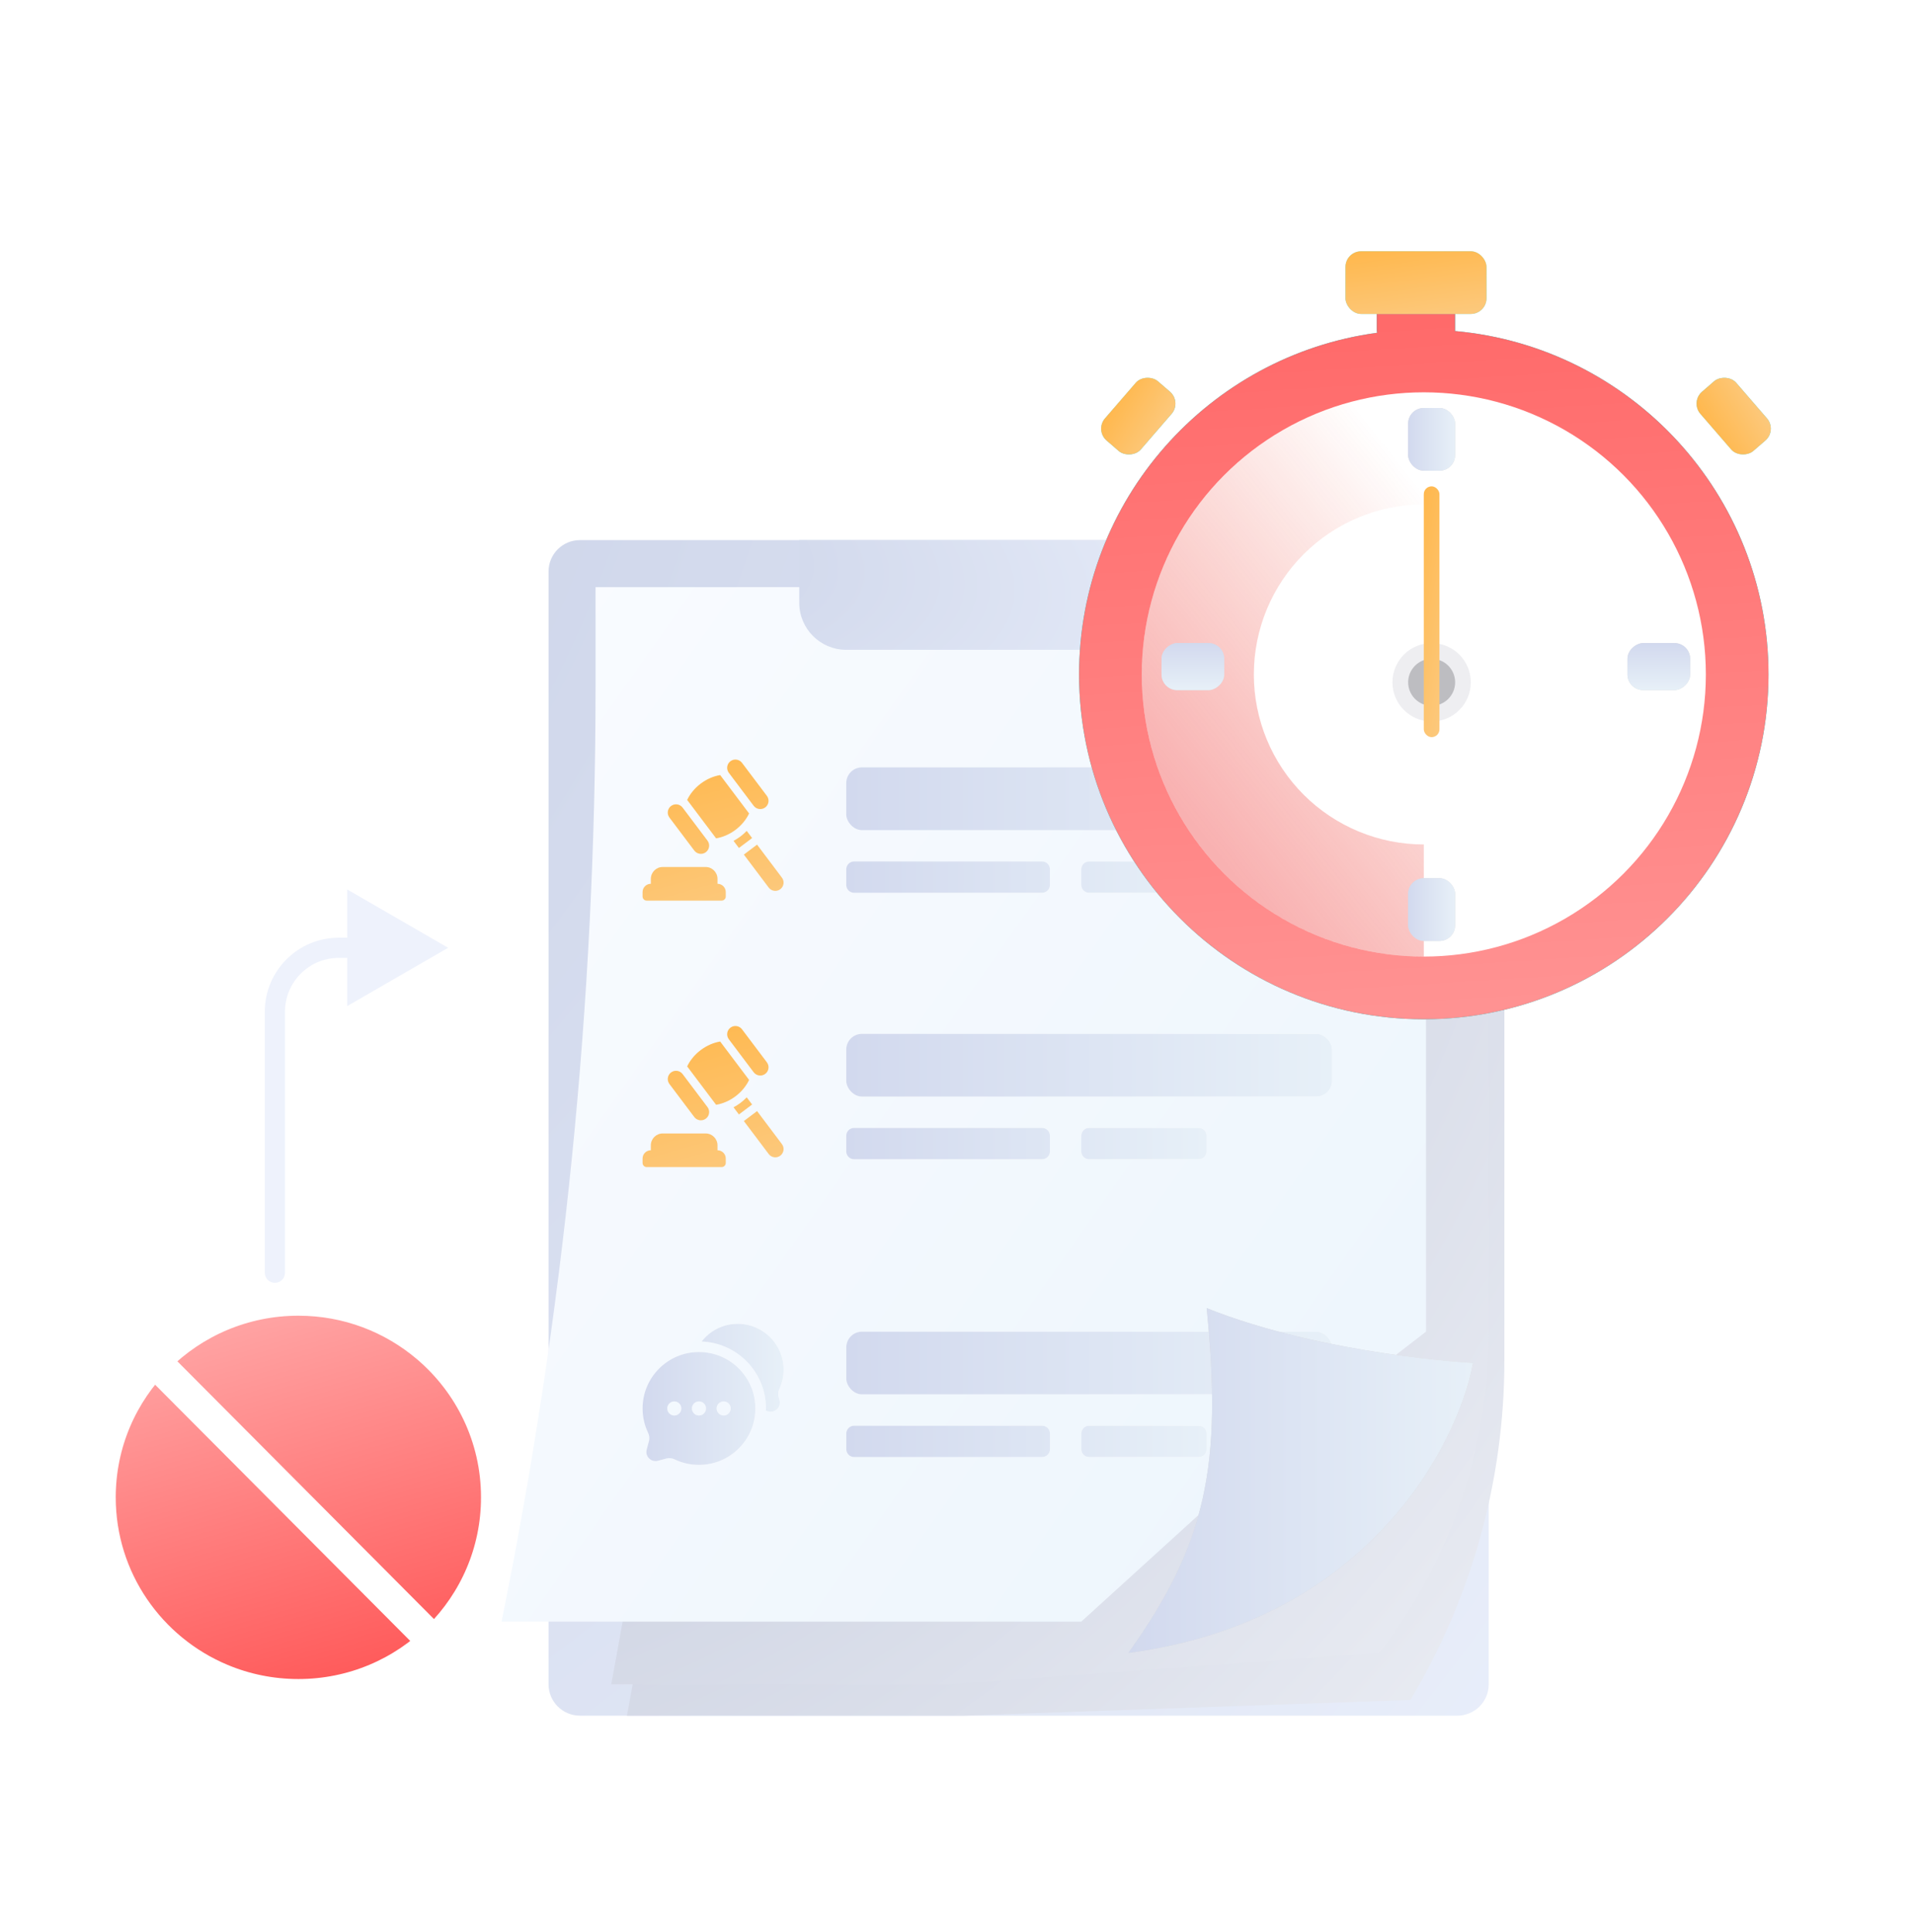 <svg width="106" height="107" viewBox="0 0 106 107" fill="none" xmlns="http://www.w3.org/2000/svg">
<path d="M23.544 74.758L23.544 74.758C25.871 76.732 27.343 79.666 27.343 82.943C27.343 88.878 22.507 93.695 16.534 93.695C15.044 93.695 13.627 93.396 12.338 92.855L12.338 92.855C8.448 91.225 5.723 87.398 5.723 82.943C5.723 77.008 10.56 72.19 16.534 72.19C19.209 72.19 21.656 73.156 23.544 74.758Z" fill="url(#paint0_linear_9409_236324)" stroke="white" stroke-width="1.38"/>
<path d="M24.191 89.828C24.54 90.177 24.539 90.743 24.189 91.092C23.839 91.44 23.273 91.439 22.924 91.089L8.557 76.664C8.209 76.314 8.21 75.748 8.56 75.4C8.91 75.051 9.476 75.052 9.824 75.402L24.191 89.828Z" fill="white"/>
<path d="M30.396 31.654C30.396 30.695 31.174 29.918 32.133 29.918H80.753C81.712 29.918 82.49 30.695 82.49 31.654V76.782V93.298C82.49 94.257 81.712 95.034 80.753 95.034H60.866H32.133C31.174 95.034 30.396 94.257 30.396 93.298V31.654Z" fill="url(#paint1_radial_9409_236324)"/>
<g filter="url(#filter0_d_9409_236324)">
<path d="M37.077 34.259H80.753V73.622C80.753 80.247 78.952 86.748 75.544 92.429L50.8 93.298H32.133C35.422 75.743 37.077 57.921 37.077 40.061V34.259Z" fill="url(#paint2_radial_9409_236324)"/>
</g>
<g filter="url(#filter1_d_9409_236324)">
<path d="M36.208 32.523H79.884V72.112C79.884 78.528 77.745 84.76 73.806 89.825L49.93 91.561H31.264C34.553 74.007 36.208 56.185 36.208 38.325V32.523Z" fill="url(#paint3_radial_9409_236324)"/>
</g>
<path d="M33 32.523H79.016V73.763L69.465 81.143L59.915 89.825H27.791C31.255 72.793 33 55.456 33 38.076V32.523Z" fill="url(#paint4_linear_9409_236324)"/>
<path d="M44.287 29.918H68.597V33.391C68.597 34.829 67.431 35.995 65.993 35.995H46.892C45.453 35.995 44.287 34.829 44.287 33.391V29.918Z" fill="url(#paint5_radial_9409_236324)"/>
<path d="M35.834 49.887H39.986C40.112 49.887 40.215 49.785 40.215 49.658V49.414C40.215 49.161 40.01 48.956 39.757 48.956V48.682C39.757 48.32 39.462 48.025 39.099 48.025H36.721C36.358 48.025 36.063 48.32 36.063 48.682V48.956C35.81 48.956 35.605 49.161 35.605 49.414V49.658C35.605 49.785 35.708 49.887 35.834 49.887Z" fill="url(#paint6_linear_9409_236324)"/>
<path d="M38.471 47.115C38.623 47.317 38.91 47.357 39.112 47.205C39.314 47.053 39.354 46.766 39.202 46.564L37.824 44.735C37.672 44.533 37.385 44.493 37.183 44.645C36.981 44.797 36.941 45.084 37.093 45.286L38.471 47.115Z" fill="url(#paint7_linear_9409_236324)"/>
<path d="M41.761 44.635C41.914 44.837 42.201 44.877 42.403 44.725C42.605 44.573 42.645 44.286 42.493 44.084L41.115 42.256C40.963 42.054 40.676 42.013 40.474 42.166C40.272 42.318 40.232 42.605 40.384 42.807L41.761 44.635Z" fill="url(#paint8_linear_9409_236324)"/>
<path d="M40.757 45.965C41.095 45.71 41.349 45.393 41.508 45.06L39.905 42.933C39.54 42.993 39.166 43.15 38.828 43.405C38.489 43.66 38.235 43.977 38.076 44.31L39.679 46.438C40.044 46.377 40.418 46.22 40.757 45.965Z" fill="url(#paint9_linear_9409_236324)"/>
<path d="M41.376 46.025C41.269 46.133 41.157 46.237 41.033 46.331C40.91 46.424 40.778 46.503 40.645 46.576L40.943 46.972L41.675 46.421L41.376 46.025Z" fill="url(#paint10_linear_9409_236324)"/>
<path d="M41.949 46.786L41.217 47.337L42.595 49.166C42.747 49.368 43.034 49.408 43.236 49.256C43.438 49.104 43.479 48.817 43.326 48.615L41.949 46.786Z" fill="url(#paint11_linear_9409_236324)"/>
<rect x="46.891" y="42.508" width="26.915" height="3.473" rx="0.868" fill="url(#paint12_linear_9409_236324)"/>
<path d="M46.891 48.151C46.891 47.911 47.085 47.717 47.325 47.717H57.743C57.983 47.717 58.177 47.911 58.177 48.151V49.019C58.177 49.259 57.983 49.453 57.743 49.453H47.325C47.085 49.453 46.891 49.259 46.891 49.019V48.151Z" fill="white"/>
<path d="M46.891 48.151C46.891 47.911 47.085 47.717 47.325 47.717H57.743C57.983 47.717 58.177 47.911 58.177 48.151V49.019C58.177 49.259 57.983 49.453 57.743 49.453H47.325C47.085 49.453 46.891 49.259 46.891 49.019V48.151Z" fill="url(#paint13_linear_9409_236324)"/>
<path d="M59.914 48.151C59.914 47.911 60.108 47.717 60.348 47.717H66.425C66.665 47.717 66.86 47.911 66.86 48.151V49.019C66.86 49.259 66.665 49.453 66.425 49.453H60.348C60.108 49.453 59.914 49.259 59.914 49.019V48.151Z" fill="white"/>
<path d="M59.914 48.151C59.914 47.911 60.108 47.717 60.348 47.717H66.425C66.665 47.717 66.86 47.911 66.86 48.151V49.019C66.86 49.259 66.665 49.453 66.425 49.453H60.348C60.108 49.453 59.914 49.259 59.914 49.019V48.151Z" fill="url(#paint14_linear_9409_236324)"/>
<path d="M35.834 64.647H39.986C40.112 64.647 40.215 64.544 40.215 64.418V64.174C40.215 63.921 40.01 63.716 39.757 63.716V63.442C39.757 63.08 39.462 62.785 39.099 62.785H36.721C36.358 62.785 36.063 63.08 36.063 63.442V63.716C35.81 63.716 35.605 63.921 35.605 64.174V64.418C35.605 64.544 35.708 64.647 35.834 64.647Z" fill="url(#paint15_linear_9409_236324)"/>
<path d="M38.471 61.875C38.623 62.077 38.91 62.117 39.112 61.965C39.314 61.812 39.354 61.525 39.202 61.323L37.824 59.495C37.672 59.293 37.385 59.253 37.183 59.405C36.981 59.557 36.941 59.844 37.093 60.046L38.471 61.875Z" fill="url(#paint16_linear_9409_236324)"/>
<path d="M41.761 59.395C41.914 59.597 42.201 59.637 42.403 59.485C42.605 59.333 42.645 59.046 42.493 58.844L41.115 57.015C40.963 56.813 40.676 56.773 40.474 56.925C40.272 57.077 40.232 57.364 40.384 57.566L41.761 59.395Z" fill="url(#paint17_linear_9409_236324)"/>
<path d="M40.757 60.725C41.095 60.47 41.349 60.153 41.508 59.82L39.905 57.692C39.54 57.753 39.166 57.91 38.828 58.165C38.489 58.42 38.235 58.737 38.076 59.07L39.679 61.197C40.044 61.137 40.418 60.98 40.757 60.725Z" fill="url(#paint18_linear_9409_236324)"/>
<path d="M41.376 60.784C41.269 60.893 41.157 60.997 41.033 61.09C40.91 61.184 40.778 61.263 40.645 61.335L40.943 61.732L41.675 61.181L41.376 60.784Z" fill="url(#paint19_linear_9409_236324)"/>
<path d="M41.949 61.546L41.217 62.097L42.595 63.925C42.747 64.127 43.034 64.168 43.236 64.016C43.438 63.863 43.479 63.576 43.326 63.374L41.949 61.546Z" fill="url(#paint20_linear_9409_236324)"/>
<rect x="46.891" y="57.268" width="26.915" height="3.473" rx="0.868" fill="white"/>
<rect x="46.891" y="57.268" width="26.915" height="3.473" rx="0.868" fill="url(#paint21_linear_9409_236324)"/>
<path d="M46.891 62.911C46.891 62.671 47.085 62.477 47.325 62.477H57.743C57.983 62.477 58.177 62.671 58.177 62.911V63.779C58.177 64.019 57.983 64.213 57.743 64.213H47.325C47.085 64.213 46.891 64.019 46.891 63.779V62.911Z" fill="white"/>
<path d="M46.891 62.911C46.891 62.671 47.085 62.477 47.325 62.477H57.743C57.983 62.477 58.177 62.671 58.177 62.911V63.779C58.177 64.019 57.983 64.213 57.743 64.213H47.325C47.085 64.213 46.891 64.019 46.891 63.779V62.911Z" fill="url(#paint22_linear_9409_236324)"/>
<path d="M59.914 62.911C59.914 62.671 60.108 62.477 60.348 62.477H66.425C66.665 62.477 66.86 62.671 66.86 62.911V63.779C66.86 64.019 66.665 64.213 66.425 64.213H60.348C60.108 64.213 59.914 64.019 59.914 63.779V62.911Z" fill="white"/>
<path d="M59.914 62.911C59.914 62.671 60.108 62.477 60.348 62.477H66.425C66.665 62.477 66.86 62.671 66.86 62.911V63.779C66.86 64.019 66.665 64.213 66.425 64.213H60.348C60.108 64.213 59.914 64.019 59.914 63.779V62.911Z" fill="url(#paint23_linear_9409_236324)"/>
<path d="M43.419 75.869C43.419 74.466 42.282 73.329 40.88 73.329C40.066 73.329 39.342 73.713 38.877 74.309C40.859 74.385 42.443 76.016 42.443 78.017C42.443 78.061 42.442 78.103 42.441 78.146L42.57 78.181C42.948 78.282 43.293 77.937 43.192 77.559L43.142 77.373C43.102 77.223 43.126 77.064 43.191 76.923C43.338 76.602 43.419 76.245 43.419 75.869Z" fill="white"/>
<path d="M43.419 75.869C43.419 74.466 42.282 73.329 40.88 73.329C40.066 73.329 39.342 73.713 38.877 74.309C40.859 74.385 42.443 76.016 42.443 78.017C42.443 78.061 42.442 78.103 42.441 78.146L42.57 78.181C42.948 78.282 43.293 77.937 43.192 77.559L43.142 77.373C43.102 77.223 43.126 77.064 43.191 76.923C43.338 76.602 43.419 76.245 43.419 75.869Z" fill="url(#paint24_linear_9409_236324)"/>
<path fill-rule="evenodd" clip-rule="evenodd" d="M41.857 78.017C41.857 79.744 40.457 81.143 38.731 81.143C38.248 81.143 37.791 81.034 37.383 80.838C37.243 80.771 37.084 80.748 36.934 80.788L36.455 80.916C36.077 81.017 35.732 80.671 35.833 80.294L35.961 79.815C36.001 79.665 35.977 79.506 35.91 79.365C35.715 78.957 35.605 78.5 35.605 78.017C35.605 76.291 37.005 74.892 38.731 74.892C40.457 74.892 41.857 76.291 41.857 78.017ZM37.364 78.408C37.579 78.408 37.754 78.233 37.754 78.017C37.754 77.802 37.579 77.627 37.364 77.627C37.148 77.627 36.973 77.802 36.973 78.017C36.973 78.233 37.148 78.408 37.364 78.408ZM38.731 78.408C38.947 78.408 39.122 78.233 39.122 78.017C39.122 77.802 38.947 77.627 38.731 77.627C38.515 77.627 38.34 77.802 38.34 78.017C38.34 78.233 38.515 78.408 38.731 78.408ZM40.099 78.408C40.314 78.408 40.489 78.233 40.489 78.017C40.489 77.802 40.314 77.627 40.099 77.627C39.883 77.627 39.708 77.802 39.708 78.017C39.708 78.233 39.883 78.408 40.099 78.408Z" fill="white"/>
<path fill-rule="evenodd" clip-rule="evenodd" d="M41.857 78.017C41.857 79.744 40.457 81.143 38.731 81.143C38.248 81.143 37.791 81.034 37.383 80.838C37.243 80.771 37.084 80.748 36.934 80.788L36.455 80.916C36.077 81.017 35.732 80.671 35.833 80.294L35.961 79.815C36.001 79.665 35.977 79.506 35.91 79.365C35.715 78.957 35.605 78.5 35.605 78.017C35.605 76.291 37.005 74.892 38.731 74.892C40.457 74.892 41.857 76.291 41.857 78.017ZM37.364 78.408C37.579 78.408 37.754 78.233 37.754 78.017C37.754 77.802 37.579 77.627 37.364 77.627C37.148 77.627 36.973 77.802 36.973 78.017C36.973 78.233 37.148 78.408 37.364 78.408ZM38.731 78.408C38.947 78.408 39.122 78.233 39.122 78.017C39.122 77.802 38.947 77.627 38.731 77.627C38.515 77.627 38.34 77.802 38.34 78.017C38.34 78.233 38.515 78.408 38.731 78.408ZM40.099 78.408C40.314 78.408 40.489 78.233 40.489 78.017C40.489 77.802 40.314 77.627 40.099 77.627C39.883 77.627 39.708 77.802 39.708 78.017C39.708 78.233 39.883 78.408 40.099 78.408Z" fill="url(#paint25_linear_9409_236324)"/>
<rect x="46.893" y="73.764" width="26.915" height="3.473" rx="0.868" fill="white"/>
<rect x="46.893" y="73.764" width="26.915" height="3.473" rx="0.868" fill="url(#paint26_linear_9409_236324)"/>
<path d="M46.893 79.407C46.893 79.167 47.087 78.973 47.327 78.973H57.745C57.985 78.973 58.179 79.167 58.179 79.407V80.275C58.179 80.515 57.985 80.709 57.745 80.709H47.327C47.087 80.709 46.893 80.515 46.893 80.275V79.407Z" fill="white"/>
<path d="M46.893 79.407C46.893 79.167 47.087 78.973 47.327 78.973H57.745C57.985 78.973 58.179 79.167 58.179 79.407V80.275C58.179 80.515 57.985 80.709 57.745 80.709H47.327C47.087 80.709 46.893 80.515 46.893 80.275V79.407Z" fill="url(#paint27_linear_9409_236324)"/>
<path d="M59.916 79.407C59.916 79.167 60.11 78.973 60.35 78.973H66.427C66.667 78.973 66.862 79.167 66.862 79.407V80.275C66.862 80.515 66.667 80.709 66.427 80.709H60.35C60.11 80.709 59.916 80.515 59.916 80.275V79.407Z" fill="white"/>
<path d="M59.916 79.407C59.916 79.167 60.11 78.973 60.35 78.973H66.427C66.667 78.973 66.862 79.167 66.862 79.407V80.275C66.862 80.515 66.667 80.709 66.427 80.709H60.35C60.11 80.709 59.916 80.515 59.916 80.275V79.407Z" fill="url(#paint28_linear_9409_236324)"/>
<g filter="url(#filter2_d_9409_236324)">
<path d="M64.257 70.724C65.125 79.406 64.257 83.747 59.916 89.824C73.113 88.088 78.149 78.393 79.017 73.762C79.017 73.762 70.769 73.328 64.257 70.724Z" fill="#D9D9D9"/>
<path d="M64.257 70.724C65.125 79.406 64.257 83.747 59.916 89.824C73.113 88.088 78.149 78.393 79.017 73.762C79.017 73.762 70.769 73.328 64.257 70.724Z" fill="url(#paint29_linear_9409_236324)"/>
</g>
<path fill-rule="evenodd" clip-rule="evenodd" d="M77.155 16.523C76.676 16.523 76.287 16.911 76.287 17.391V18.259C76.287 18.318 76.293 18.377 76.305 18.433C66.979 19.695 59.791 27.688 59.791 37.36C59.791 47.909 68.343 56.46 78.892 56.46C89.441 56.46 97.993 47.909 97.993 37.36C97.993 27.395 90.362 19.212 80.625 18.337C80.627 18.311 80.628 18.285 80.628 18.259V17.391C80.628 16.911 80.24 16.523 79.76 16.523H77.155Z" fill="url(#paint30_linear_9409_236324)"/>
<path fill-rule="evenodd" clip-rule="evenodd" d="M77.155 16.523C76.676 16.523 76.287 16.911 76.287 17.391V18.259C76.287 18.318 76.293 18.377 76.305 18.433C66.979 19.695 59.791 27.688 59.791 37.36C59.791 47.909 68.343 56.46 78.892 56.46C89.441 56.46 97.993 47.909 97.993 37.36C97.993 27.395 90.362 19.212 80.625 18.337C80.627 18.311 80.628 18.285 80.628 18.259V17.391C80.628 16.911 80.24 16.523 79.76 16.523H77.155Z" fill="url(#paint31_linear_9409_236324)"/>
<rect x="74.553" y="13.918" width="7.814" height="3.473" rx="0.868" fill="url(#paint32_linear_9409_236324)" fill-opacity="0.8"/>
<rect x="74.553" y="13.918" width="7.814" height="3.473" rx="0.868" fill="url(#paint33_linear_9409_236324)"/>
<rect x="60.66" y="23.832" width="4.341" height="2.627" rx="0.868" transform="rotate(-49.147 60.66 23.832)" fill="#D9D9D9"/>
<rect x="60.66" y="23.832" width="4.341" height="2.627" rx="0.868" transform="rotate(-49.147 60.66 23.832)" fill="url(#paint34_linear_9409_236324)" fill-opacity="0.8"/>
<rect x="60.66" y="23.832" width="4.341" height="2.627" rx="0.868" transform="rotate(-49.147 60.66 23.832)" fill="url(#paint35_linear_9409_236324)"/>
<rect width="4.341" height="2.627" rx="0.868" transform="matrix(0.654 0.756 0.756 -0.654 93.652 22.268)" fill="#D9D9D9"/>
<rect width="4.341" height="2.627" rx="0.868" transform="matrix(0.654 0.756 0.756 -0.654 93.652 22.268)" fill="url(#paint36_linear_9409_236324)" fill-opacity="0.8"/>
<rect width="4.341" height="2.627" rx="0.868" transform="matrix(0.654 0.756 0.756 -0.654 93.652 22.268)" fill="url(#paint37_linear_9409_236324)"/>
<circle cx="78.894" cy="37.359" r="15.628" fill="white"/>
<path d="M78.894 21.731C74.749 21.731 70.774 23.378 67.843 26.309C64.912 29.24 63.266 33.215 63.266 37.359C63.266 41.504 64.912 45.479 67.843 48.41C70.774 51.341 74.749 52.987 78.894 52.987L78.894 46.777C76.396 46.777 74.001 45.785 72.234 44.019C70.468 42.252 69.476 39.857 69.476 37.359C69.476 34.862 70.468 32.466 72.234 30.7C74.001 28.934 76.396 27.942 78.894 27.942V21.731Z" fill="url(#paint38_linear_9409_236324)"/>
<rect x="78.025" y="22.6" width="2.605" height="3.473" rx="0.868" fill="#D9D9D9"/>
<rect x="78.025" y="22.6" width="2.605" height="3.473" rx="0.868" fill="url(#paint39_linear_9409_236324)"/>
<rect x="78.025" y="48.647" width="2.605" height="3.473" rx="0.868" fill="#D9D9D9"/>
<rect x="78.025" y="48.647" width="2.605" height="3.473" rx="0.868" fill="url(#paint40_linear_9409_236324)"/>
<rect x="93.652" y="35.623" width="2.605" height="3.473" rx="0.868" transform="rotate(90 93.652 35.623)" fill="#D9D9D9"/>
<rect x="93.652" y="35.623" width="2.605" height="3.473" rx="0.868" transform="rotate(90 93.652 35.623)" fill="url(#paint41_linear_9409_236324)"/>
<rect x="67.834" y="35.623" width="2.605" height="3.473" rx="0.868" transform="rotate(90 67.834 35.623)" fill="#D9D9D9"/>
<rect x="67.834" y="35.623" width="2.605" height="3.473" rx="0.868" transform="rotate(90 67.834 35.623)" fill="url(#paint42_linear_9409_236324)"/>
<circle cx="79.327" cy="37.794" r="2.171" fill="#EEEEF1"/>
<circle cx="79.328" cy="37.794" r="1.302" fill="#BDBDC1"/>
<rect x="78.893" y="26.94" width="0.868" height="13.892" rx="0.434" fill="url(#paint43_linear_9409_236324)"/>
<path d="M15.792 70.5C15.792 70.809 15.541 71.059 15.232 71.059C14.924 71.059 14.673 70.809 14.673 70.5L15.792 70.5ZM24.832 52.5L19.24 55.729L19.24 49.271L24.832 52.5ZM14.673 70.5L14.673 56.04L15.792 56.04L15.792 70.5L14.673 70.5ZM18.772 51.941L19.8 51.941L19.8 53.059L18.772 53.059L18.772 51.941ZM14.673 56.04C14.673 53.776 16.508 51.941 18.772 51.941L18.772 53.059C17.126 53.059 15.792 54.394 15.792 56.04L14.673 56.04Z" fill="#EEF2FC"/>
<defs>
<filter id="filter0_d_9409_236324" x="32.133" y="33.391" width="53.83" height="64.248" filterUnits="userSpaceOnUse" color-interpolation-filters="sRGB">
<feFlood flood-opacity="0" result="BackgroundImageFix"/>
<feColorMatrix in="SourceAlpha" type="matrix" values="0 0 0 0 0 0 0 0 0 0 0 0 0 0 0 0 0 0 127 0" result="hardAlpha"/>
<feOffset dx="2.605" dy="1.736"/>
<feGaussianBlur stdDeviation="1.302"/>
<feComposite in2="hardAlpha" operator="out"/>
<feColorMatrix type="matrix" values="0 0 0 0 0 0 0 0 0 0.104 0 0 0 0 0.475 0 0 0 0.07 0"/>
<feBlend mode="normal" in2="BackgroundImageFix" result="effect1_dropShadow_9409_236324"/>
<feBlend mode="normal" in="SourceGraphic" in2="effect1_dropShadow_9409_236324" result="shape"/>
</filter>
<filter id="filter1_d_9409_236324" x="31.264" y="31.654" width="53.83" height="64.248" filterUnits="userSpaceOnUse" color-interpolation-filters="sRGB">
<feFlood flood-opacity="0" result="BackgroundImageFix"/>
<feColorMatrix in="SourceAlpha" type="matrix" values="0 0 0 0 0 0 0 0 0 0 0 0 0 0 0 0 0 0 127 0" result="hardAlpha"/>
<feOffset dx="2.605" dy="1.736"/>
<feGaussianBlur stdDeviation="1.302"/>
<feComposite in2="hardAlpha" operator="out"/>
<feColorMatrix type="matrix" values="0 0 0 0 0 0 0 0 0 0.104 0 0 0 0 0.475 0 0 0 0.07 0"/>
<feBlend mode="normal" in2="BackgroundImageFix" result="effect1_dropShadow_9409_236324"/>
<feBlend mode="normal" in="SourceGraphic" in2="effect1_dropShadow_9409_236324" result="shape"/>
</filter>
<filter id="filter2_d_9409_236324" x="59.916" y="69.855" width="24.311" height="24.31" filterUnits="userSpaceOnUse" color-interpolation-filters="sRGB">
<feFlood flood-opacity="0" result="BackgroundImageFix"/>
<feColorMatrix in="SourceAlpha" type="matrix" values="0 0 0 0 0 0 0 0 0 0 0 0 0 0 0 0 0 0 127 0" result="hardAlpha"/>
<feOffset dx="2.605" dy="1.736"/>
<feGaussianBlur stdDeviation="1.302"/>
<feComposite in2="hardAlpha" operator="out"/>
<feColorMatrix type="matrix" values="0 0 0 0 0 0 0 0 0 0.104 0 0 0 0 0.475 0 0 0 0.07 0"/>
<feBlend mode="normal" in2="BackgroundImageFix" result="effect1_dropShadow_9409_236324"/>
<feBlend mode="normal" in="SourceGraphic" in2="effect1_dropShadow_9409_236324" result="shape"/>
</filter>
<linearGradient id="paint0_linear_9409_236324" x1="17.613" y1="97.939" x2="9.276" y2="68.877" gradientUnits="userSpaceOnUse">
<stop stop-color="#FF4B4B"/>
<stop offset="1" stop-color="#FFB6B6"/>
</linearGradient>
<radialGradient id="paint1_radial_9409_236324" cx="0" cy="0" r="1" gradientUnits="userSpaceOnUse" gradientTransform="translate(-8.337 20.514) rotate(34.863) scale(145.714 175.844)">
<stop stop-color="#C5CDE4"/>
<stop offset="1" stop-color="#F0F5FF"/>
</radialGradient>
<radialGradient id="paint2_radial_9409_236324" cx="0" cy="0" r="1" gradientUnits="userSpaceOnUse" gradientTransform="translate(21.28 39.902) rotate(35.41) scale(105.877 126.447)">
<stop stop-color="#AFB8D1"/>
<stop offset="1" stop-color="white"/>
</radialGradient>
<radialGradient id="paint3_radial_9409_236324" cx="0" cy="0" r="1" gradientUnits="userSpaceOnUse" gradientTransform="translate(20.411 38.166) rotate(35.41) scale(105.877 126.447)">
<stop stop-color="#AFB8D1"/>
<stop offset="1" stop-color="white"/>
</radialGradient>
<linearGradient id="paint4_linear_9409_236324" x1="26.121" y1="39.066" x2="129.967" y2="112.212" gradientUnits="userSpaceOnUse">
<stop stop-color="#F9FBFF"/>
<stop offset="1" stop-color="#E2F1FA"/>
</linearGradient>
<radialGradient id="paint5_radial_9409_236324" cx="0" cy="0" r="1" gradientUnits="userSpaceOnUse" gradientTransform="translate(26.211 29.04) rotate(7.932) scale(56.334 19.811)">
<stop stop-color="#C5CDE4"/>
<stop offset="1" stop-color="#F0F5FF"/>
</radialGradient>
<linearGradient id="paint6_linear_9409_236324" x1="39.145" y1="40.859" x2="42.004" y2="50.775" gradientUnits="userSpaceOnUse">
<stop stop-color="#FFB74B"/>
<stop offset="1" stop-color="#FCCA80"/>
</linearGradient>
<linearGradient id="paint7_linear_9409_236324" x1="39.145" y1="40.859" x2="42.004" y2="50.775" gradientUnits="userSpaceOnUse">
<stop stop-color="#FFB74B"/>
<stop offset="1" stop-color="#FCCA80"/>
</linearGradient>
<linearGradient id="paint8_linear_9409_236324" x1="39.145" y1="40.859" x2="42.004" y2="50.775" gradientUnits="userSpaceOnUse">
<stop stop-color="#FFB74B"/>
<stop offset="1" stop-color="#FCCA80"/>
</linearGradient>
<linearGradient id="paint9_linear_9409_236324" x1="39.145" y1="40.859" x2="42.004" y2="50.775" gradientUnits="userSpaceOnUse">
<stop stop-color="#FFB74B"/>
<stop offset="1" stop-color="#FCCA80"/>
</linearGradient>
<linearGradient id="paint10_linear_9409_236324" x1="39.145" y1="40.859" x2="42.004" y2="50.775" gradientUnits="userSpaceOnUse">
<stop stop-color="#FFB74B"/>
<stop offset="1" stop-color="#FCCA80"/>
</linearGradient>
<linearGradient id="paint11_linear_9409_236324" x1="39.145" y1="40.859" x2="42.004" y2="50.775" gradientUnits="userSpaceOnUse">
<stop stop-color="#FFB74B"/>
<stop offset="1" stop-color="#FCCA80"/>
</linearGradient>
<linearGradient id="paint12_linear_9409_236324" x1="46.891" y1="44.244" x2="73.805" y2="44.244" gradientUnits="userSpaceOnUse">
<stop stop-color="#D2D9EE"/>
<stop offset="1" stop-color="#E7F0F8"/>
</linearGradient>
<linearGradient id="paint13_linear_9409_236324" x1="46.891" y1="48.585" x2="66.86" y2="48.585" gradientUnits="userSpaceOnUse">
<stop stop-color="#D2D9EE"/>
<stop offset="1" stop-color="#E7F0F8"/>
</linearGradient>
<linearGradient id="paint14_linear_9409_236324" x1="46.891" y1="48.585" x2="66.86" y2="48.585" gradientUnits="userSpaceOnUse">
<stop stop-color="#D2D9EE"/>
<stop offset="1" stop-color="#E7F0F8"/>
</linearGradient>
<linearGradient id="paint15_linear_9409_236324" x1="39.145" y1="55.619" x2="42.004" y2="65.535" gradientUnits="userSpaceOnUse">
<stop stop-color="#FFB74B"/>
<stop offset="1" stop-color="#FCCA80"/>
</linearGradient>
<linearGradient id="paint16_linear_9409_236324" x1="39.145" y1="55.619" x2="42.004" y2="65.535" gradientUnits="userSpaceOnUse">
<stop stop-color="#FFB74B"/>
<stop offset="1" stop-color="#FCCA80"/>
</linearGradient>
<linearGradient id="paint17_linear_9409_236324" x1="39.145" y1="55.619" x2="42.004" y2="65.535" gradientUnits="userSpaceOnUse">
<stop stop-color="#FFB74B"/>
<stop offset="1" stop-color="#FCCA80"/>
</linearGradient>
<linearGradient id="paint18_linear_9409_236324" x1="39.145" y1="55.619" x2="42.004" y2="65.535" gradientUnits="userSpaceOnUse">
<stop stop-color="#FFB74B"/>
<stop offset="1" stop-color="#FCCA80"/>
</linearGradient>
<linearGradient id="paint19_linear_9409_236324" x1="39.145" y1="55.619" x2="42.004" y2="65.535" gradientUnits="userSpaceOnUse">
<stop stop-color="#FFB74B"/>
<stop offset="1" stop-color="#FCCA80"/>
</linearGradient>
<linearGradient id="paint20_linear_9409_236324" x1="39.145" y1="55.619" x2="42.004" y2="65.535" gradientUnits="userSpaceOnUse">
<stop stop-color="#FFB74B"/>
<stop offset="1" stop-color="#FCCA80"/>
</linearGradient>
<linearGradient id="paint21_linear_9409_236324" x1="46.891" y1="59.004" x2="73.805" y2="59.004" gradientUnits="userSpaceOnUse">
<stop stop-color="#D2D9EE"/>
<stop offset="1" stop-color="#E7F0F8"/>
</linearGradient>
<linearGradient id="paint22_linear_9409_236324" x1="46.891" y1="63.345" x2="66.86" y2="63.345" gradientUnits="userSpaceOnUse">
<stop stop-color="#D2D9EE"/>
<stop offset="1" stop-color="#E7F0F8"/>
</linearGradient>
<linearGradient id="paint23_linear_9409_236324" x1="46.891" y1="63.345" x2="66.86" y2="63.345" gradientUnits="userSpaceOnUse">
<stop stop-color="#D2D9EE"/>
<stop offset="1" stop-color="#E7F0F8"/>
</linearGradient>
<linearGradient id="paint24_linear_9409_236324" x1="35.605" y1="77.236" x2="43.419" y2="77.236" gradientUnits="userSpaceOnUse">
<stop stop-color="#D2D9EE"/>
<stop offset="1" stop-color="#E7F0F8"/>
</linearGradient>
<linearGradient id="paint25_linear_9409_236324" x1="35.605" y1="77.236" x2="43.419" y2="77.236" gradientUnits="userSpaceOnUse">
<stop stop-color="#D2D9EE"/>
<stop offset="1" stop-color="#E7F0F8"/>
</linearGradient>
<linearGradient id="paint26_linear_9409_236324" x1="46.893" y1="75.5" x2="73.807" y2="75.5" gradientUnits="userSpaceOnUse">
<stop stop-color="#D2D9EE"/>
<stop offset="1" stop-color="#E7F0F8"/>
</linearGradient>
<linearGradient id="paint27_linear_9409_236324" x1="46.893" y1="79.841" x2="66.862" y2="79.841" gradientUnits="userSpaceOnUse">
<stop stop-color="#D2D9EE"/>
<stop offset="1" stop-color="#E7F0F8"/>
</linearGradient>
<linearGradient id="paint28_linear_9409_236324" x1="46.893" y1="79.841" x2="66.862" y2="79.841" gradientUnits="userSpaceOnUse">
<stop stop-color="#D2D9EE"/>
<stop offset="1" stop-color="#E7F0F8"/>
</linearGradient>
<linearGradient id="paint29_linear_9409_236324" x1="59.916" y1="80.274" x2="79.017" y2="80.274" gradientUnits="userSpaceOnUse">
<stop stop-color="#D2D9EE"/>
<stop offset="1" stop-color="#E7F0F8"/>
</linearGradient>
<linearGradient id="paint30_linear_9409_236324" x1="76.287" y1="17.825" x2="104.07" y2="56.026" gradientUnits="userSpaceOnUse">
<stop stop-color="#05E0E0"/>
<stop offset="1" stop-color="#02C8C8"/>
</linearGradient>
<linearGradient id="paint31_linear_9409_236324" x1="62.736" y1="-10.808" x2="69.075" y2="90.923" gradientUnits="userSpaceOnUse">
<stop stop-color="#FF4B4B"/>
<stop offset="1" stop-color="#FFB6B6"/>
</linearGradient>
<linearGradient id="paint32_linear_9409_236324" x1="78.46" y1="13.918" x2="78.389" y2="16.012" gradientUnits="userSpaceOnUse">
<stop stop-color="#64FBF5"/>
<stop offset="1" stop-color="#37E6DF"/>
</linearGradient>
<linearGradient id="paint33_linear_9409_236324" x1="78.093" y1="13.379" x2="78.695" y2="18.075" gradientUnits="userSpaceOnUse">
<stop stop-color="#FFB74B"/>
<stop offset="1" stop-color="#FCCA80"/>
</linearGradient>
<linearGradient id="paint34_linear_9409_236324" x1="62.831" y1="23.832" x2="62.758" y2="25.414" gradientUnits="userSpaceOnUse">
<stop stop-color="#64FBF5"/>
<stop offset="1" stop-color="#37E6DF"/>
</linearGradient>
<linearGradient id="paint35_linear_9409_236324" x1="62.627" y1="23.424" x2="63.238" y2="26.928" gradientUnits="userSpaceOnUse">
<stop stop-color="#FFB74B"/>
<stop offset="1" stop-color="#FCCA80"/>
</linearGradient>
<linearGradient id="paint36_linear_9409_236324" x1="2.171" y1="-7.11759e-09" x2="2.098" y2="1.582" gradientUnits="userSpaceOnUse">
<stop stop-color="#64FBF5"/>
<stop offset="1" stop-color="#37E6DF"/>
</linearGradient>
<linearGradient id="paint37_linear_9409_236324" x1="1.967" y1="-0.408" x2="2.578" y2="3.096" gradientUnits="userSpaceOnUse">
<stop stop-color="#FFB74B"/>
<stop offset="1" stop-color="#FCCA80"/>
</linearGradient>
<linearGradient id="paint38_linear_9409_236324" x1="62.791" y1="41.418" x2="84.291" y2="24.418" gradientUnits="userSpaceOnUse">
<stop stop-color="#EE3232" stop-opacity="0.38"/>
<stop offset="0.781" stop-color="#EA290E" stop-opacity="0"/>
</linearGradient>
<linearGradient id="paint39_linear_9409_236324" x1="78.025" y1="24.336" x2="80.63" y2="24.336" gradientUnits="userSpaceOnUse">
<stop stop-color="#D2D9EE"/>
<stop offset="1" stop-color="#E7F0F8"/>
</linearGradient>
<linearGradient id="paint40_linear_9409_236324" x1="78.025" y1="50.383" x2="80.63" y2="50.383" gradientUnits="userSpaceOnUse">
<stop stop-color="#D2D9EE"/>
<stop offset="1" stop-color="#E7F0F8"/>
</linearGradient>
<linearGradient id="paint41_linear_9409_236324" x1="93.652" y1="37.359" x2="96.257" y2="37.359" gradientUnits="userSpaceOnUse">
<stop stop-color="#D2D9EE"/>
<stop offset="1" stop-color="#E7F0F8"/>
</linearGradient>
<linearGradient id="paint42_linear_9409_236324" x1="67.834" y1="37.359" x2="70.439" y2="37.359" gradientUnits="userSpaceOnUse">
<stop stop-color="#D2D9EE"/>
<stop offset="1" stop-color="#E7F0F8"/>
</linearGradient>
<linearGradient id="paint43_linear_9409_236324" x1="79.286" y1="24.783" x2="83.239" y2="25.64" gradientUnits="userSpaceOnUse">
<stop stop-color="#FFB74B"/>
<stop offset="1" stop-color="#FCCA80"/>
</linearGradient>
</defs>
</svg>
